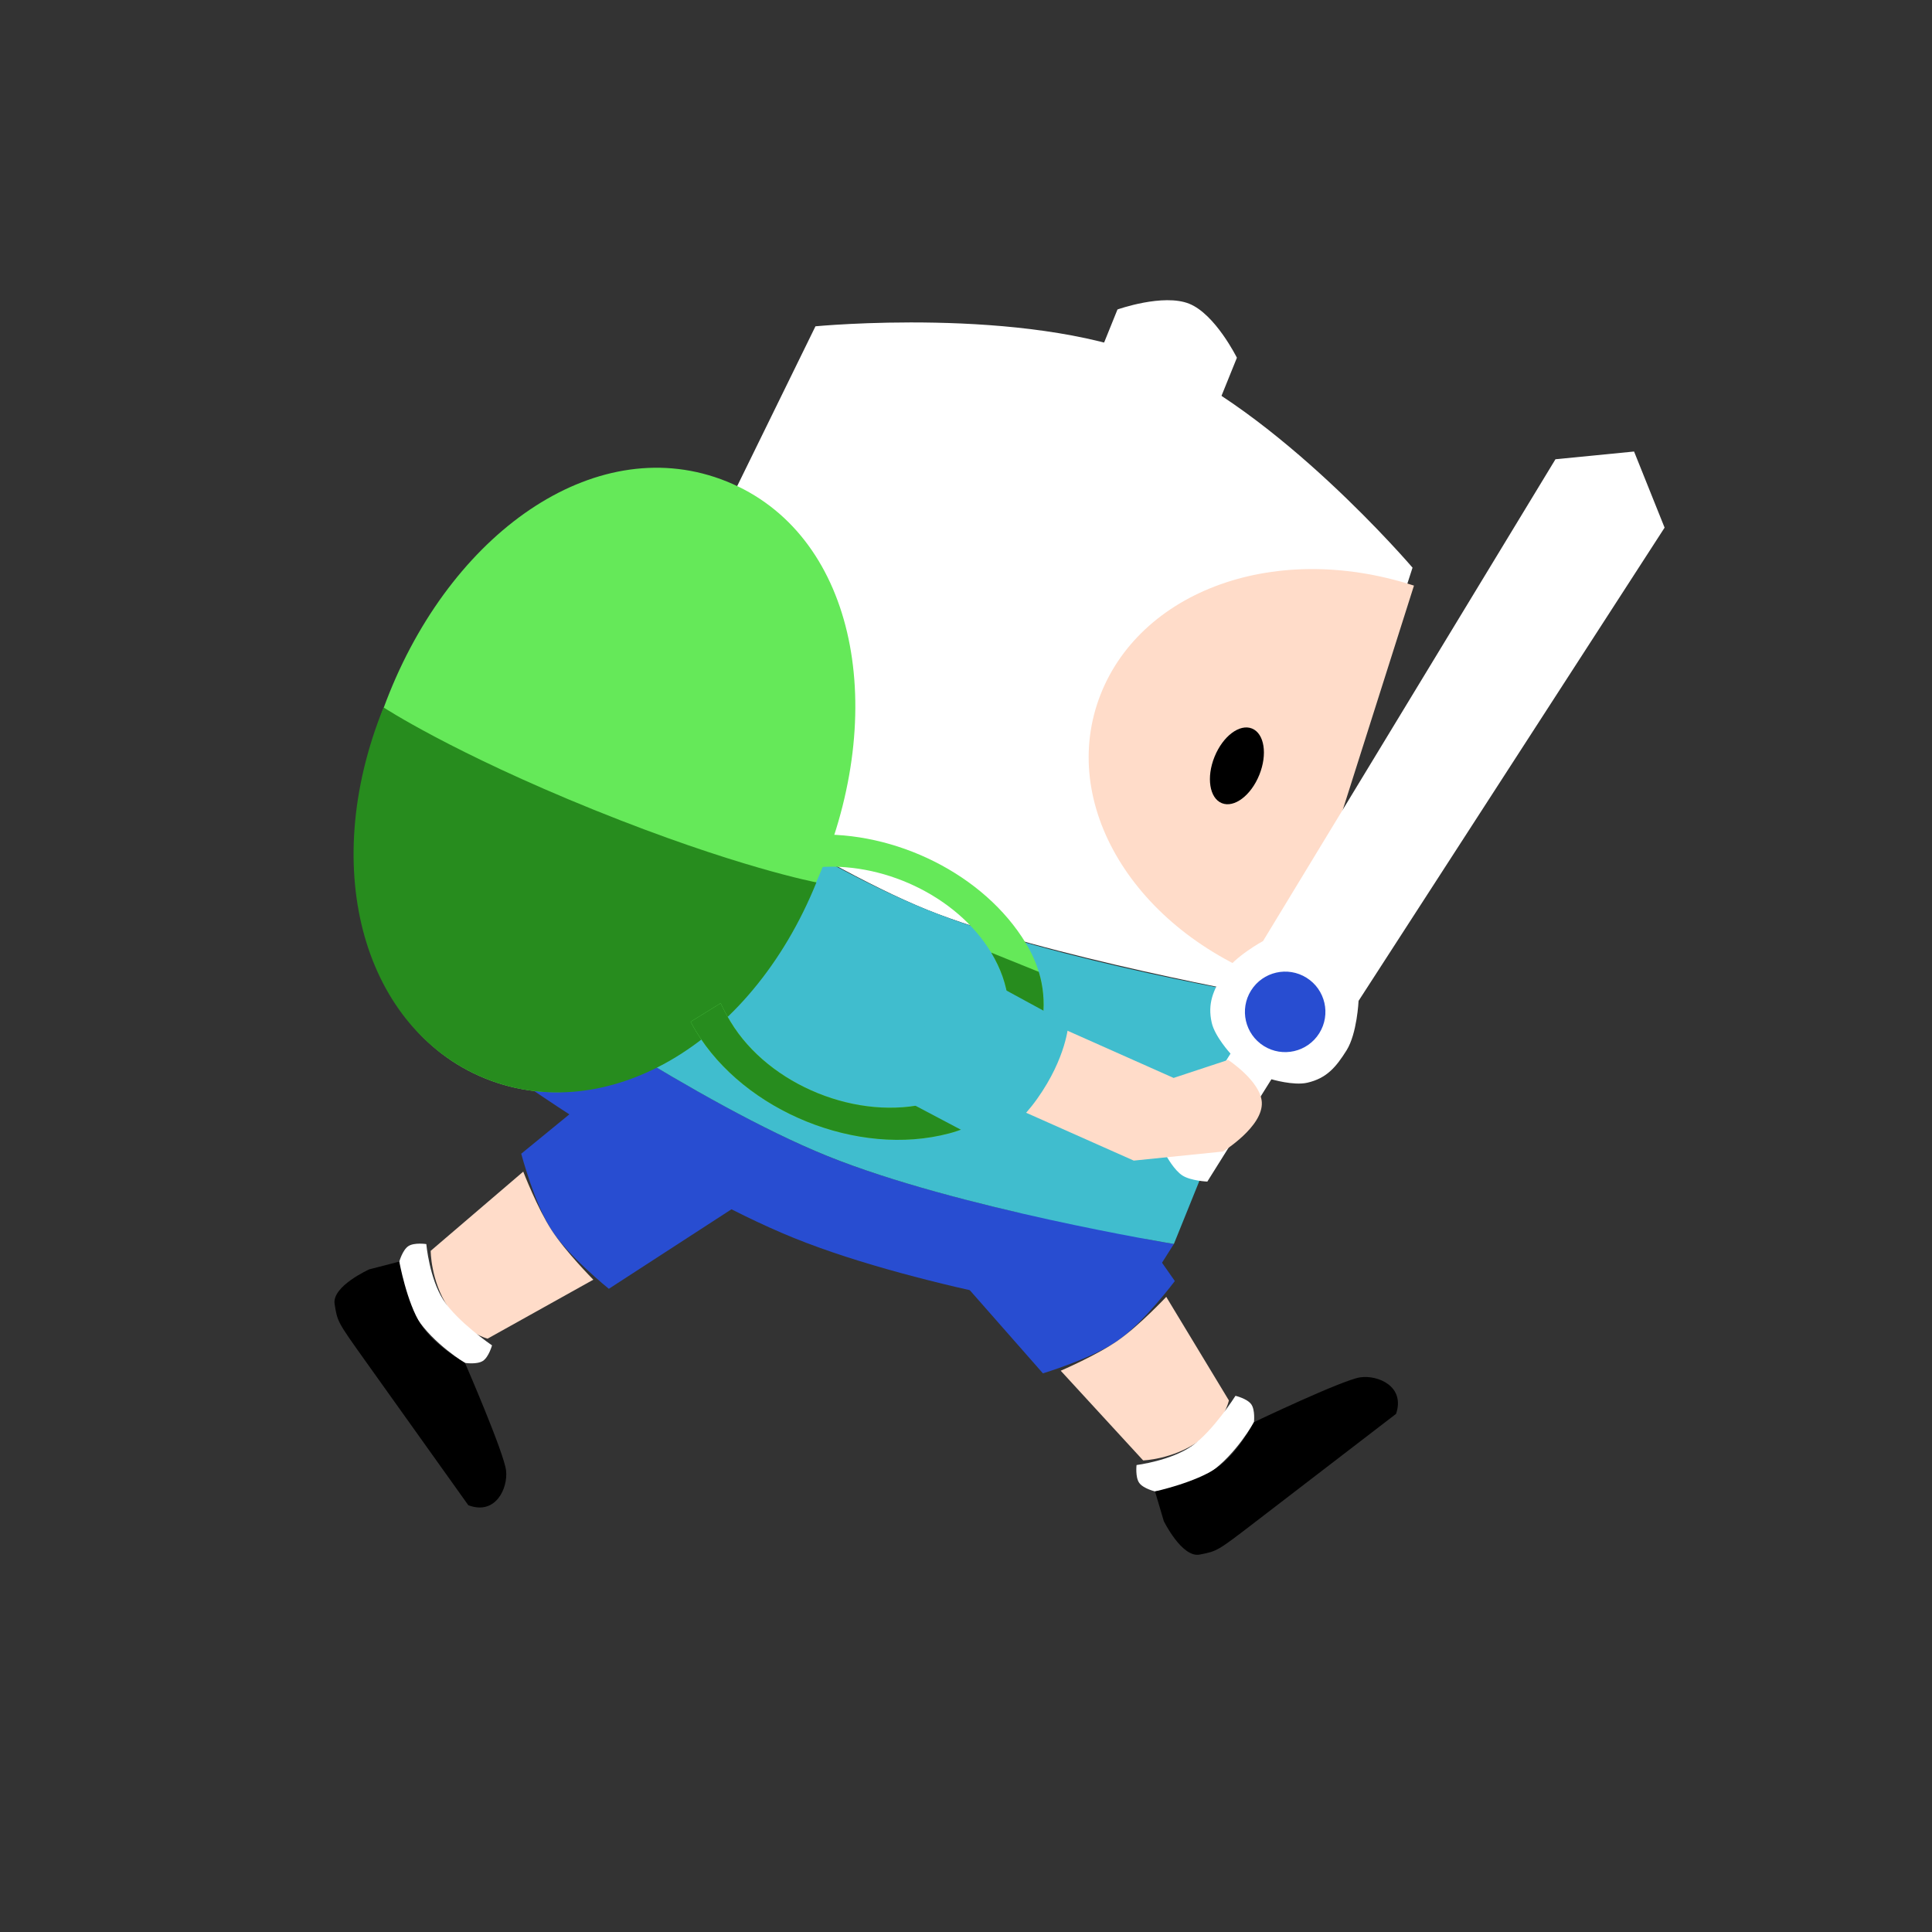 <svg width="120" height="120" viewBox="0 0 120 120" fill="none" xmlns="http://www.w3.org/2000/svg">
<rect x="0" y="0" width="120" height="120" fill="#333333" stroke="none"/>
<path d="M43.905 53.157L51.221 48.296L44.562 41.919L39.998 45.034C39.998 45.034 39.294 46.45 40.714 49.275C42.135 52.1 43.905 53.157 43.905 53.157Z" fill="#40BDCE"/>
<path d="M36.888 56.486L43.103 52.4C43.103 52.4 41.872 51.066 41.289 50.118C40.706 49.169 40.119 47.543 40.119 47.543L33.904 51.629L29.516 54.705C29.516 54.705 29.068 56.949 29.78 58.049C30.425 59.046 32.372 59.639 32.372 59.639L36.888 56.486Z" fill="#FFDCC9"/>
<path d="M32.375 71.66L39.382 65.924C39.382 65.924 41.124 68.79 42.375 70.539C43.625 72.288 45.686 74.947 45.686 74.947L37.816 80.05C37.816 80.05 35.326 78.048 34.257 76.4C33.188 74.751 32.375 71.66 32.375 71.66Z" fill="#284DD1"/>
<path d="M26.751 77.692L32.5 72.772C32.5 72.772 33.381 75.049 34.257 76.4C35.133 77.751 36.853 79.484 36.853 79.484L30.288 83.145C30.288 83.145 28.886 82.821 27.817 81.172C26.748 79.524 26.751 77.692 26.751 77.692Z" fill="#FFDCC9"/>
<path d="M25.867 81.841C24.798 80.192 24.801 78.36 24.801 78.36C24.801 78.36 25.002 77.634 25.368 77.397C25.735 77.159 26.479 77.272 26.479 77.272C26.479 77.272 26.669 79.402 27.545 80.753C28.421 82.103 30.56 83.564 30.56 83.564C30.56 83.564 30.36 84.29 29.993 84.528C29.627 84.766 28.882 84.653 28.882 84.653C28.882 84.653 26.936 83.489 25.867 81.841Z" fill="white"/>
<path d="M22.699 84.538C20.957 82.096 20.956 82.096 20.783 80.992C20.609 79.887 22.934 78.842 22.934 78.842L24.801 78.36C24.801 78.36 25.263 80.909 26.139 82.26C27.015 83.611 28.882 84.653 28.882 84.653C28.882 84.653 31.308 90.231 31.433 91.342C31.557 92.453 30.774 94.132 29.088 93.492L22.699 84.538L22.699 84.538Z" fill="black"/>
<path d="M64.778 85.301L58.798 78.501C58.798 78.501 61.6 76.659 63.304 75.347C65.008 74.036 67.593 71.883 67.593 71.883L72.971 79.568C72.971 79.568 71.057 82.127 69.447 83.254C67.838 84.38 64.778 85.301 64.778 85.301Z" fill="#284DD1"/>
<path d="M71.003 90.709L65.883 85.138C65.883 85.138 68.128 84.177 69.447 83.254C70.767 82.331 72.438 80.551 72.438 80.551L76.328 86.982C76.328 86.982 76.054 88.395 74.444 89.522C72.834 90.648 71.003 90.709 71.003 90.709Z" fill="#FFDCC9"/>
<path d="M75.181 91.447C73.571 92.573 71.74 92.634 71.74 92.634C71.74 92.634 71.007 92.459 70.757 92.102C70.507 91.744 70.593 90.996 70.593 90.996C70.593 90.996 72.715 90.731 74.034 89.808C75.353 88.885 76.738 86.696 76.738 86.696C76.738 86.696 77.471 86.871 77.721 87.228C77.971 87.586 77.885 88.334 77.885 88.334C77.885 88.334 76.791 90.32 75.181 91.447Z" fill="white"/>
<path d="M77.988 94.517C75.609 96.345 75.609 96.345 74.511 96.558C73.414 96.77 72.287 94.483 72.287 94.483L71.74 92.634C71.74 92.634 74.271 92.083 75.591 91.16C76.91 90.237 77.885 88.334 77.885 88.334C77.885 88.334 83.374 85.713 84.48 85.55C85.586 85.386 87.292 86.11 86.712 87.817L77.988 94.517L77.988 94.517Z" fill="black"/>
<path d="M50.65 20.267C50.65 20.267 63.579 19.022 71.441 22.2C79.304 25.378 87.735 35.258 87.735 35.258L79.096 61.967C79.096 61.967 64.731 59.396 57.575 56.504C50.419 53.611 38.302 45.477 38.302 45.477L50.65 20.267Z" fill="white"/>
<path d="M68.134 43.764C65.924 50.595 71.001 58.337 79.934 61.228L87.824 36.373C78.891 33.482 70.344 36.933 68.134 43.764Z" fill="#FFDCC9"/>
<path d="M76.826 22.22L73.828 29.637L66.411 26.639L69.409 19.222C69.409 19.222 72.248 18.212 73.868 18.867C75.487 19.521 76.826 22.22 76.826 22.22Z" fill="white"/>
<path d="M51.391 71.801C43.425 68.581 32.119 60.775 32.119 60.775L30.985 66.249C30.985 66.249 41.291 73.65 49.33 76.9C57.369 80.15 69.923 81.989 69.923 81.989L72.912 77.265C72.912 77.265 59.356 75.021 51.391 71.801Z" fill="#284DD1"/>
<ellipse cx="76.827" cy="47.568" rx="1.5" ry="2.5" transform="rotate(22.01 76.827 47.568)" fill="black"/>
<path d="M57.575 56.504C49.609 53.284 38.302 45.477 38.302 45.477L32.119 60.775C32.119 60.775 43.352 68.551 51.391 71.801C59.43 75.051 72.912 77.265 72.912 77.265L79.096 61.967C79.096 61.967 65.54 59.724 57.575 56.504Z" fill="#40BDCE"/>
<path d="M30.146 66.988C22.266 63.803 20.059 53.252 24.198 43.012C28.338 32.771 37.257 26.718 45.137 29.904C53.018 33.089 55.207 43.682 51.085 53.88C46.962 64.079 38.027 70.174 30.146 66.988Z" fill="#65E959"/>
<path d="M23.824 43.939C19.684 54.179 22.729 63.99 30.146 66.988C37.563 69.987 46.587 65.006 50.71 54.807C50.71 54.807 45.7 53.861 36.892 50.3C28.084 46.74 23.824 43.939 23.824 43.939Z" fill="#278C1E"/>
<path d="M64.134 65.627C64.997 63.491 65.237 61.104 63.724 58.597C61.13 54.3 55.588 51.595 50.493 51.852L50.541 53.891C54.715 53.439 59.419 55.614 61.565 59.169C62.76 61.149 62.936 63.181 62.255 64.867L64.134 65.627Z" fill="#65E959"/>
<path d="M43.22 64.037C46.247 69.052 53.292 71.899 58.953 70.397C61.785 69.646 63.27 67.762 64.134 65.627L62.255 64.867C61.574 66.553 60.035 67.892 57.8 68.485C53.33 69.671 47.768 67.423 45.378 63.464C45.151 63.088 44.943 62.702 44.759 62.313L42.897 63.463C42.997 63.655 43.105 63.846 43.22 64.037Z" fill="#65E959"/>
<path d="M58.953 70.397C53.292 71.899 46.247 69.052 43.22 64.037C43.105 63.846 42.997 63.655 42.897 63.463L44.759 62.313C44.943 62.702 45.151 63.088 45.378 63.464C47.768 67.423 53.33 69.671 57.8 68.485C60.035 67.892 61.574 66.553 62.255 64.867C62.936 63.181 62.76 61.149 61.565 59.169L64.522 60.364C65.088 62.226 64.791 63.999 64.134 65.627C63.27 67.762 61.785 69.646 58.953 70.397Z" fill="#278C1E"/>
<path d="M96.612 28.525L101.495 28.045L103.391 32.773L84.383 62.166C84.383 62.166 84.293 64.192 83.637 65.239C82.981 66.285 82.4 66.974 81.197 67.25C80.346 67.445 78.971 67.035 78.971 67.035L74.989 73.391C74.989 73.391 73.975 73.346 73.452 73.018C72.929 72.69 72.447 71.798 72.447 71.798L76.429 65.442C76.429 65.442 75.46 64.384 75.265 63.533C74.989 62.33 75.355 61.507 76.011 60.46C76.667 59.413 78.451 58.449 78.451 58.449L96.612 28.525Z" fill="white"/>
<circle cx="79.824" cy="62.849" r="2.5" transform="rotate(32.073 79.824 62.849)" fill="#284DD1"/>
<path d="M72.895 66.952L66.099 63.929C66.099 63.929 65.642 65.686 65.159 66.689C64.675 67.692 63.624 69.065 63.624 69.065L70.42 72.087L75.958 71.524C75.958 71.524 78.469 69.978 78.373 68.456C78.291 67.148 76.283 65.833 76.283 65.833L72.895 66.952Z" fill="#FFDCC9"/>
<path d="M66.36 63.617L58.644 59.419L56.117 68.286L61.004 70.866C61.004 70.866 62.585 70.827 64.419 68.251C66.253 65.675 66.36 63.617 66.36 63.617Z" fill="#40BDCE"/>
</svg>

